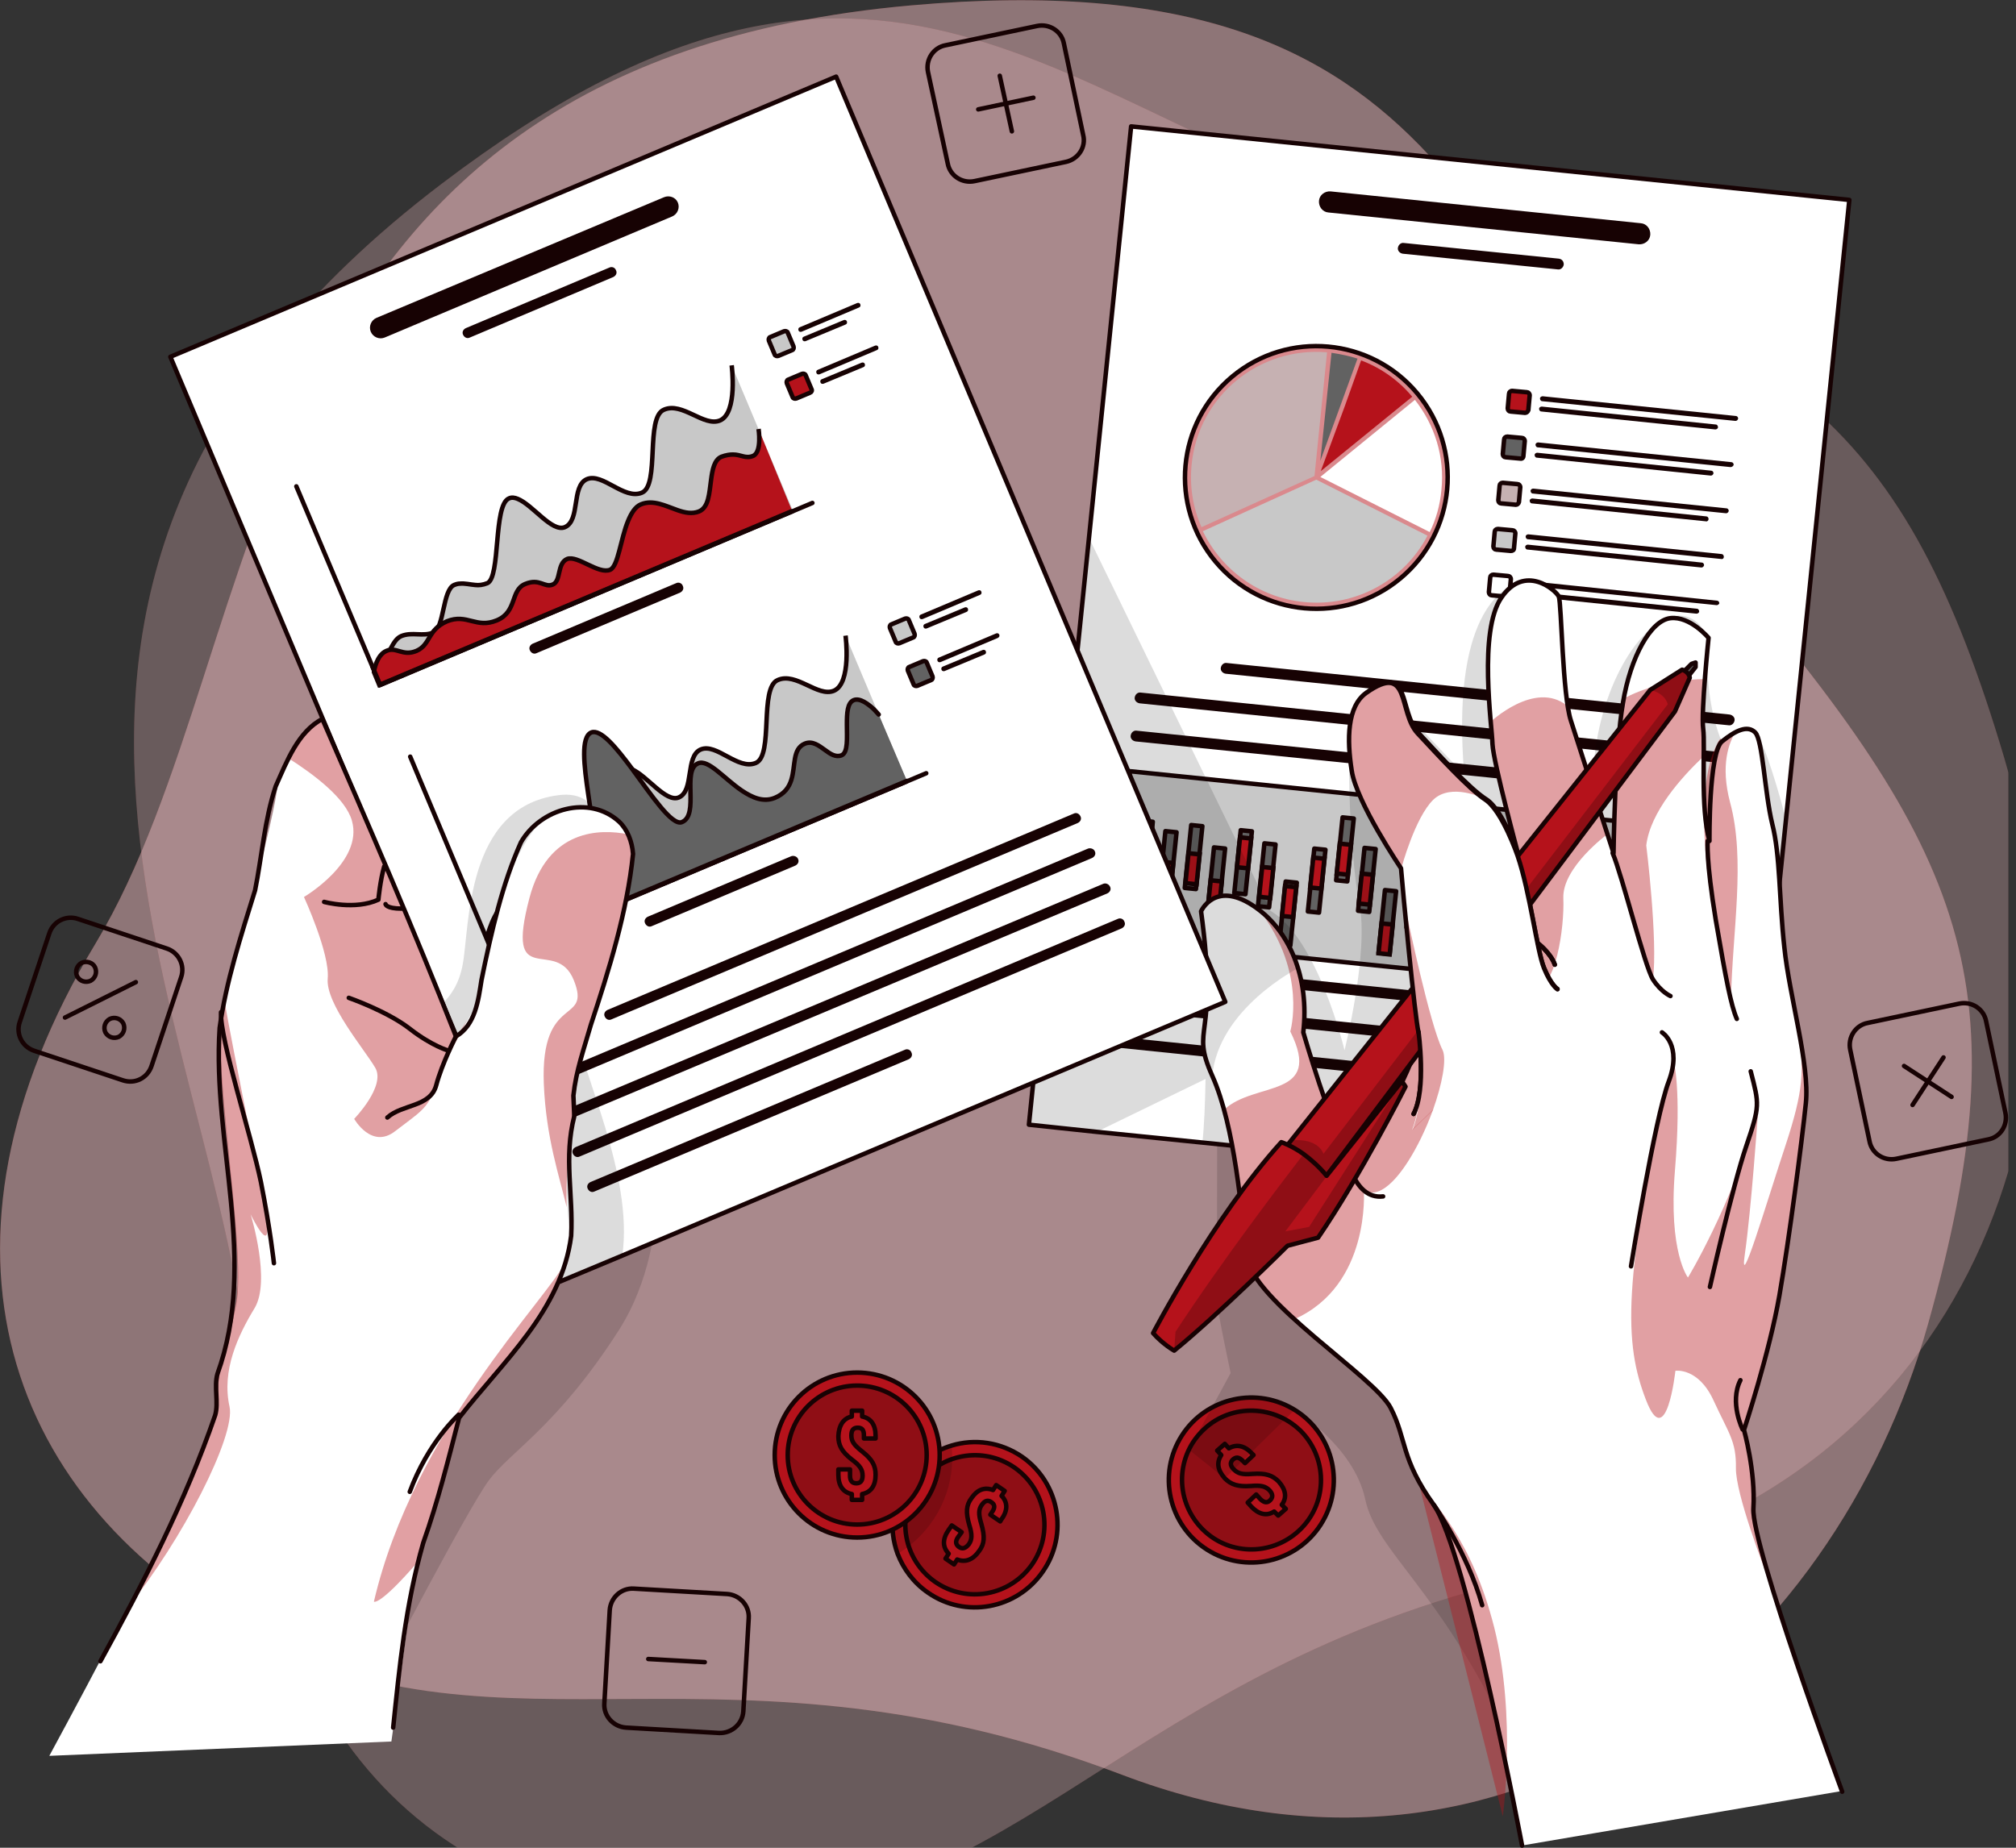 <svg width="252" height="231" viewBox="0 0 252 231" fill="none" xmlns="http://www.w3.org/2000/svg">
<rect x="0" y="0" width="252" height="231" fill="#333333" stroke="none"/>
<g clip-path="url(#clip0_92_11322)">
<g opacity="0.5">
<path d="M113.875 0.673C183.365 -5.492 183.477 33.681 214.804 70.219C246.131 106.758 252.8 123.346 241.031 165.432C229.207 207.519 189.418 240.583 140.214 221.865C91.01 203.148 62.822 221.137 31.775 204.493C0.729 187.905 -10.816 155.793 11.937 117.966C34.689 80.138 28.189 8.294 113.875 0.673Z" fill="#B5121B"/>
<path opacity="0.7" d="M113.875 0.673C183.365 -5.492 183.477 33.681 214.804 70.219C246.131 106.758 252.8 123.346 241.031 165.432C229.207 207.519 189.418 240.583 140.214 221.865C91.01 203.148 62.822 221.137 31.775 204.493C0.729 187.905 -10.816 155.793 11.937 117.966C34.689 80.138 28.189 8.294 113.875 0.673Z" fill="white"/>
</g>
<g opacity="0.3">
<path d="M55.156 23.015C110.688 -19.213 131.646 13.882 177.62 28.123C223.594 42.364 238.073 52.852 250.527 94.741C262.934 136.66 246.867 185.836 195.253 196.199C143.64 206.562 129.362 236.8 94.221 239.248C59.109 241.743 32.236 220.714 31.347 176.58C30.458 132.446 -13.308 75.101 55.156 23.015Z" fill="#B5121B"/>
<path opacity="0.7" d="M55.156 23.015C110.688 -19.213 131.646 13.882 177.62 28.123C223.594 42.364 238.073 52.852 250.527 94.741C262.934 136.66 246.867 185.836 195.253 196.199C143.64 206.562 129.362 236.8 94.221 239.248C59.109 241.743 32.236 220.714 31.347 176.58C30.458 132.446 -13.308 75.101 55.156 23.015Z" fill="white"/>
</g>
<path d="M133.265 20.231L121.833 22.64C120.264 22.977 118.75 21.968 118.47 20.455L116.004 9.023C115.668 7.453 116.677 5.94 118.19 5.66L129.622 3.25C131.192 2.914 132.705 3.923 132.985 5.436L135.395 16.868C135.787 18.381 134.778 19.895 133.265 20.231Z" stroke="#170203" stroke-width="0.56" stroke-miterlimit="10" stroke-linecap="round" stroke-linejoin="round"/>
<path d="M124.971 9.471L126.484 16.42" stroke="#170203" stroke-width="0.56" stroke-miterlimit="10" stroke-linecap="round" stroke-linejoin="round"/>
<path d="M129.174 12.217L122.281 13.674" stroke="#170203" stroke-width="0.56" stroke-miterlimit="10" stroke-linecap="round" stroke-linejoin="round"/>
<path d="M248.485 142.456L237.052 144.865C235.483 145.202 233.97 144.193 233.69 142.68L231.28 131.247C230.944 129.678 231.953 128.165 233.466 127.885L244.898 125.475C246.467 125.139 247.98 126.148 248.261 127.661L250.67 139.093C251.007 140.662 250.054 142.175 248.485 142.456Z" stroke="#170203" stroke-width="0.56" stroke-miterlimit="10" stroke-linecap="round" stroke-linejoin="round"/>
<path d="M242.937 132.2L239.07 138.14" stroke="#170203" stroke-width="0.56" stroke-miterlimit="10" stroke-linecap="round" stroke-linejoin="round"/>
<path d="M243.945 137.132L238.005 133.265" stroke="#170203" stroke-width="0.56" stroke-miterlimit="10" stroke-linecap="round" stroke-linejoin="round"/>
<path d="M89.889 216.654L78.233 215.981C76.664 215.869 75.431 214.524 75.543 212.955L76.216 201.298C76.328 199.729 77.672 198.496 79.242 198.608L90.898 199.281C92.467 199.393 93.7 200.738 93.588 202.307L92.916 213.964C92.803 215.533 91.459 216.71 89.889 216.654Z" stroke="#170203" stroke-width="0.56" stroke-miterlimit="10" stroke-linecap="round" stroke-linejoin="round"/>
<path d="M88.096 207.799L81.035 207.407" stroke="#170203" stroke-width="0.56" stroke-miterlimit="10" stroke-linecap="round" stroke-linejoin="round"/>
<path d="M15.356 135.058L4.26 131.36C2.746 130.855 1.962 129.23 2.466 127.773L6.165 116.677C6.669 115.164 8.294 114.379 9.752 114.884L20.848 118.582C22.361 119.087 23.145 120.712 22.641 122.169L18.942 133.265C18.438 134.778 16.869 135.563 15.356 135.058Z" stroke="#170203" stroke-width="0.56" stroke-miterlimit="10" stroke-linecap="round" stroke-linejoin="round"/>
<path d="M16.981 122.785L8.126 127.213" stroke="#170203" stroke-width="0.56" stroke-miterlimit="10" stroke-linecap="round" stroke-linejoin="round"/>
<path d="M11.881 120.936C12.161 121.552 11.937 122.281 11.321 122.617C10.704 122.897 9.976 122.673 9.64 122.057C9.359 121.44 9.584 120.712 10.2 120.376C10.816 120.095 11.601 120.32 11.881 120.936Z" stroke="#170203" stroke-width="0.56" stroke-miterlimit="10" stroke-linecap="round" stroke-linejoin="round"/>
<path d="M15.412 127.941C15.692 128.558 15.468 129.286 14.851 129.622C14.235 129.902 13.506 129.678 13.17 129.062C12.89 128.445 13.114 127.717 13.73 127.381C14.347 127.1 15.075 127.325 15.412 127.941Z" stroke="#170203" stroke-width="0.56" stroke-miterlimit="10" stroke-linecap="round" stroke-linejoin="round"/>
<path d="M130.351 196.479C127.1 201.186 120.656 202.363 116.004 199.113C114.211 197.88 112.922 196.143 112.194 194.237C111.073 191.155 111.409 187.624 113.37 184.766C114.771 182.749 116.733 181.404 118.918 180.731C121.833 179.835 125.083 180.283 127.773 182.132C132.424 185.383 133.601 191.828 130.351 196.479Z" fill="#B5121B"/>
<path opacity="0.3" d="M129.006 195.582C126.26 199.505 120.88 200.514 116.901 197.768C112.978 195.022 111.97 189.642 114.716 185.663C117.462 181.74 122.841 180.731 126.82 183.477C130.743 186.223 131.752 191.603 129.006 195.582Z" fill="black" fill-opacity="0.7"/>
<path d="M129.006 195.582C126.26 199.505 120.88 200.514 116.901 197.768C112.978 195.022 111.97 189.642 114.716 185.663C117.462 181.74 122.841 180.731 126.82 183.477C130.743 186.223 131.752 191.603 129.006 195.582Z" stroke="#170203" stroke-width="0.56" stroke-miterlimit="10" stroke-linecap="round" stroke-linejoin="round"/>
<path d="M124.13 186.279L124.523 185.663L125.587 186.392L125.195 187.008C125.98 187.793 125.98 188.857 125.195 189.922L125.027 190.202L123.794 189.362L124.018 189.025C124.41 188.465 124.354 188.073 123.906 187.793C123.514 187.512 123.122 187.568 122.729 188.129C122.337 188.689 122.281 189.25 122.673 190.539C123.121 192.108 123.065 193.004 122.393 193.901C121.608 195.022 120.656 195.358 119.647 194.966L119.255 195.582L118.19 194.854L118.582 194.237C117.798 193.397 117.798 192.388 118.582 191.267L118.974 190.707L120.207 191.547L119.759 192.164C119.367 192.724 119.479 193.116 119.871 193.397C120.263 193.677 120.656 193.621 121.104 193.06C121.496 192.5 121.552 191.884 121.16 190.651C120.712 189.082 120.768 188.185 121.44 187.288C122.169 186.223 123.065 185.887 124.13 186.279Z" fill="#B5121B" stroke="#170203" stroke-width="0.56" stroke-miterlimit="10" stroke-linecap="round" stroke-linejoin="round"/>
<path opacity="0.2" d="M119.03 182.245C119.03 187.344 116.284 191.771 112.25 194.237C111.129 191.155 111.465 187.624 113.426 184.766C114.827 182.749 116.789 181.404 118.974 180.731C118.974 181.236 119.03 181.74 119.03 182.245Z" fill="black" fill-opacity="0.7"/>
<path d="M130.351 196.479C127.1 201.186 120.656 202.363 116.004 199.113C114.211 197.88 112.922 196.143 112.194 194.237C111.073 191.155 111.409 187.624 113.37 184.766C114.771 182.749 116.733 181.404 118.918 180.731C121.833 179.835 125.083 180.283 127.773 182.132C132.424 185.383 133.601 191.828 130.351 196.479Z" stroke="#170203" stroke-width="0.56" stroke-miterlimit="10" stroke-linecap="round" stroke-linejoin="round"/>
<path d="M107.15 192.22C112.845 192.22 117.462 187.603 117.462 181.908C117.462 176.213 112.845 171.597 107.15 171.597C101.455 171.597 96.839 176.213 96.839 181.908C96.839 187.603 101.455 192.22 107.15 192.22Z" fill="#B5121B" stroke="#170203" stroke-width="0.56" stroke-miterlimit="10" stroke-linecap="round" stroke-linejoin="round"/>
<path opacity="0.3" d="M107.15 190.595C111.947 190.595 115.836 186.706 115.836 181.908C115.836 177.111 111.947 173.222 107.15 173.222C102.352 173.222 98.463 177.111 98.463 181.908C98.463 186.706 102.352 190.595 107.15 190.595Z" fill="black" fill-opacity="0.7"/>
<path d="M107.15 190.595C111.947 190.595 115.836 186.706 115.836 181.908C115.836 177.111 111.947 173.222 107.15 173.222C102.352 173.222 98.463 177.111 98.463 181.908C98.463 186.706 102.352 190.595 107.15 190.595Z" stroke="#170203" stroke-width="0.56" stroke-miterlimit="10" stroke-linecap="round" stroke-linejoin="round"/>
<path d="M106.478 177.089V176.36H107.767V177.089C108.887 177.313 109.448 178.154 109.448 179.499V179.835H107.991V179.443C107.991 178.714 107.711 178.49 107.206 178.49C106.702 178.49 106.422 178.77 106.422 179.443C106.422 180.171 106.702 180.619 107.767 181.46C109.055 182.469 109.448 183.253 109.448 184.374C109.448 185.719 108.887 186.56 107.767 186.784V187.512H106.478V186.784C105.357 186.56 104.796 185.719 104.796 184.374V183.702H106.253V184.486C106.253 185.215 106.59 185.439 107.038 185.439C107.542 185.439 107.823 185.159 107.823 184.486C107.823 183.758 107.542 183.253 106.478 182.469C105.189 181.46 104.796 180.675 104.796 179.555C104.852 178.21 105.413 177.313 106.478 177.089Z" fill="#B5121B" stroke="#170203" stroke-width="0.56" stroke-miterlimit="10" stroke-linecap="round" stroke-linejoin="round"/>
<path d="M165.097 190.595C168.169 185.799 166.772 179.422 161.977 176.349C157.182 173.277 150.804 174.673 147.732 179.468C144.66 184.264 146.056 190.641 150.851 193.714C155.646 196.786 162.024 195.39 165.097 190.595Z" fill="#B5121B" stroke="#170203" stroke-width="0.56" stroke-miterlimit="10" stroke-linecap="round" stroke-linejoin="round"/>
<path opacity="0.3" d="M162.799 179.106C166.049 182.637 165.881 188.129 162.35 191.379C158.82 194.63 153.328 194.461 150.077 190.931C146.827 187.4 146.995 181.908 150.526 178.658C154 175.408 159.492 175.632 162.799 179.106Z" fill="black" fill-opacity="0.7"/>
<path d="M162.799 179.106C166.049 182.637 165.881 188.129 162.35 191.379C158.82 194.63 153.328 194.461 150.077 190.931C146.827 187.4 146.995 181.908 150.526 178.658C154 175.408 159.492 175.632 162.799 179.106Z" stroke="#170203" stroke-width="0.56" stroke-miterlimit="10" stroke-linecap="round" stroke-linejoin="round"/>
<path d="M152.656 181.908L152.151 181.348L153.104 180.507L153.609 181.068C154.561 180.507 155.57 180.731 156.467 181.684L156.691 181.908L155.626 182.917L155.346 182.637C154.841 182.132 154.505 182.132 154.113 182.469C153.777 182.805 153.721 183.197 154.225 183.702C154.729 184.206 155.234 184.374 156.579 184.262C158.204 184.15 159.045 184.43 159.829 185.215C160.726 186.223 160.894 187.232 160.221 188.129L160.726 188.633L159.773 189.474L159.269 188.969C158.316 189.586 157.307 189.306 156.411 188.353L155.962 187.849L157.027 186.84L157.531 187.4C158.036 187.905 158.428 187.905 158.764 187.568C159.101 187.232 159.157 186.84 158.708 186.336C158.204 185.831 157.7 185.663 156.355 185.775C154.729 185.887 153.889 185.607 153.104 184.822C152.208 183.814 152.039 182.861 152.656 181.908Z" fill="#B5121B" stroke="#170203" stroke-width="0.56" stroke-miterlimit="10" stroke-linecap="round" stroke-linejoin="round"/>
<path opacity="0.2" d="M152.15 140.158C152.15 140.158 152.094 161.565 152.15 162.854C152.206 164.087 153.832 171.653 153.832 171.653L148.62 181.236L153.103 184.822L161.845 176.248C161.845 176.248 169.243 180.844 170.644 187.4C171.989 193.957 180.059 198.721 188.465 216.878C196.871 235.035 206.398 176.248 206.398 176.248L180.563 143.688L152.15 140.158Z" fill="black" fill-opacity="0.7"/>
<path d="M231.168 24.994L223.266 102.274L218.391 149.797L150.357 142.848L137.076 141.503L128.614 140.606L136.123 67.249L141.391 15.803L231.168 24.994Z" fill="white"/>
<path d="M205.109 27.908L166.329 23.929C165.6 23.873 164.928 24.378 164.872 25.106C164.816 25.835 165.32 26.507 166.049 26.563L204.829 30.542C205.557 30.598 206.23 30.094 206.286 29.365C206.342 28.637 205.837 27.964 205.109 27.908Z" fill="#170203"/>
<path d="M194.853 32.336L175.463 30.374C175.127 30.318 174.791 30.598 174.735 30.991C174.679 31.327 174.959 31.663 175.351 31.719L194.741 33.681C195.078 33.736 195.414 33.456 195.47 33.064C195.47 32.672 195.246 32.392 194.853 32.336Z" fill="#170203"/>
<path d="M216.206 89.329L153.328 82.884C152.992 82.828 152.655 83.108 152.599 83.501C152.543 83.837 152.824 84.173 153.216 84.229L216.094 90.674C216.43 90.73 216.766 90.45 216.822 90.058C216.878 89.665 216.542 89.385 216.206 89.329Z" fill="#170203"/>
<path d="M215.701 94.092L142.568 86.583C142.232 86.527 141.895 86.807 141.839 87.199C141.783 87.536 142.063 87.872 142.456 87.928L215.589 95.437C215.925 95.493 216.261 95.213 216.317 94.821C216.317 94.429 216.093 94.148 215.701 94.092Z" fill="#170203"/>
<path d="M194.741 96.726L142.063 91.347C141.727 91.29 141.391 91.571 141.335 91.963C141.279 92.299 141.559 92.635 141.951 92.691L194.629 98.071C194.966 98.127 195.302 97.847 195.358 97.455C195.414 97.063 195.078 96.782 194.741 96.726Z" fill="#170203"/>
<path d="M141.228 96.416L139.086 117.322L212.843 124.877L214.984 103.971L141.228 96.416Z" fill="#C8C8C8" stroke="#170203" stroke-width="0.56" stroke-miterlimit="10"/>
<path d="M175.052 72.305C182.019 66.5 182.962 56.146 177.157 49.179C171.352 42.212 160.999 41.269 154.031 47.074C147.064 52.878 146.122 63.232 151.926 70.199C157.731 77.167 168.085 78.109 175.052 72.305Z" fill="#B5121B"/>
<path opacity="0.5" d="M175.052 72.305C182.019 66.5 182.962 56.146 177.157 49.179C171.352 42.211 160.999 41.269 154.031 47.074C147.064 52.878 146.122 63.232 151.926 70.2C157.731 77.167 168.085 78.109 175.052 72.305Z" fill="white"/>
<path d="M175.052 72.305C182.019 66.5 182.962 56.146 177.157 49.179C171.352 42.212 160.999 41.269 154.031 47.074C147.064 52.878 146.122 63.232 151.926 70.199C157.731 77.167 168.085 78.109 175.052 72.305Z" stroke="#170203" stroke-width="0.56" stroke-miterlimit="10"/>
<path d="M165.04 59.627L178.714 66.52C179.498 64.951 180.003 63.158 180.171 61.309C180.619 57.105 179.33 53.127 176.864 49.988L165.04 59.627Z" fill="white"/>
<path d="M165.096 58.899L176.528 49.596C174.847 47.579 172.661 46.01 170.139 45.057L168.122 50.717L165.096 58.899Z" fill="#B5121B"/>
<path d="M166.441 44.104L165.04 57.61L169.691 44.833C168.626 44.496 167.562 44.272 166.441 44.104Z" fill="#626262"/>
<path d="M164.312 59.515L165.881 44.048C157.363 43.319 149.797 49.54 148.956 58.058C148.676 60.86 149.125 63.494 150.189 65.904L164.312 59.515Z" fill="#C6B1B2"/>
<path d="M162.966 75.263C169.523 75.935 175.575 72.461 178.433 66.969L164.535 59.964L150.357 66.408C152.654 71.172 157.306 74.702 162.966 75.263Z" fill="#C8C8C8"/>
<path d="M190.651 51.614L188.801 51.445C188.633 51.445 188.465 51.277 188.465 51.053L188.633 49.204C188.633 49.036 188.801 48.867 189.026 48.867L190.875 49.036C191.043 49.036 191.211 49.204 191.211 49.428L191.043 51.277C190.987 51.445 190.819 51.614 190.651 51.614Z" fill="#B5121B" stroke="#170203" stroke-width="0.56" stroke-miterlimit="10"/>
<path d="M216.933 52.622L192.78 50.157C192.611 50.157 192.499 49.988 192.499 49.82C192.499 49.652 192.668 49.54 192.836 49.54L216.989 52.006C217.157 52.006 217.269 52.174 217.269 52.342C217.213 52.51 217.101 52.622 216.933 52.622Z" fill="#170203"/>
<path d="M214.411 53.687L192.668 51.445C192.499 51.445 192.387 51.277 192.387 51.109C192.387 50.941 192.555 50.829 192.724 50.829L214.467 53.071C214.636 53.071 214.748 53.239 214.748 53.407C214.748 53.575 214.579 53.687 214.411 53.687Z" fill="#170203"/>
<path d="M190.034 57.33L188.185 57.162C188.017 57.162 187.849 56.993 187.849 56.769L188.017 54.92C188.017 54.752 188.185 54.584 188.409 54.584L190.258 54.752C190.426 54.752 190.595 54.92 190.595 55.144L190.426 56.993C190.426 57.218 190.258 57.386 190.034 57.33Z" fill="#626262" stroke="#170203" stroke-width="0.56" stroke-miterlimit="10" stroke-linecap="round" stroke-linejoin="round"/>
<path d="M216.318 58.395L192.22 55.929C192.052 55.929 191.94 55.761 191.94 55.592C191.94 55.424 192.108 55.312 192.276 55.312L216.43 57.778C216.598 57.778 216.71 57.946 216.71 58.114C216.654 58.282 216.486 58.395 216.318 58.395Z" fill="#170203"/>
<path d="M213.852 59.459L192.108 57.218C191.94 57.218 191.828 57.05 191.828 56.881C191.828 56.713 191.996 56.601 192.164 56.601L213.908 58.843C214.076 58.843 214.188 59.011 214.188 59.179C214.132 59.347 214.02 59.459 213.852 59.459Z" fill="#170203"/>
<path d="M189.474 63.102L187.624 62.934C187.456 62.934 187.288 62.766 187.288 62.541L187.456 60.692C187.456 60.524 187.624 60.356 187.849 60.356L189.698 60.524C189.866 60.524 190.034 60.692 190.034 60.916L189.866 62.766C189.81 62.99 189.642 63.102 189.474 63.102Z" fill="#C6B1B2" stroke="#170203" stroke-width="0.56" stroke-miterlimit="10" stroke-linecap="round" stroke-linejoin="round"/>
<path d="M215.757 64.167L191.604 61.701C191.436 61.701 191.323 61.533 191.323 61.365C191.323 61.197 191.492 61.084 191.66 61.084L215.813 63.55C215.981 63.55 216.094 63.718 216.094 63.886C216.037 64.055 215.925 64.167 215.757 64.167Z" fill="#170203"/>
<path d="M213.235 65.175L191.492 62.934C191.323 62.934 191.211 62.766 191.211 62.597C191.211 62.429 191.379 62.317 191.548 62.317L213.291 64.559C213.459 64.559 213.572 64.727 213.572 64.895C213.572 65.063 213.403 65.231 213.235 65.175Z" fill="#170203"/>
<path d="M188.857 68.874L187.008 68.706C186.84 68.706 186.672 68.538 186.672 68.314L186.84 66.464C186.84 66.296 187.008 66.128 187.232 66.128L189.081 66.296C189.249 66.296 189.418 66.464 189.418 66.689L189.249 68.538C189.249 68.762 189.081 68.874 188.857 68.874Z" fill="#C8C8C8" stroke="#170203" stroke-width="0.56" stroke-miterlimit="10"/>
<path d="M215.14 69.883L190.987 67.417C190.819 67.417 190.707 67.249 190.707 67.081C190.707 66.913 190.875 66.801 191.043 66.801L215.196 69.266C215.364 69.266 215.477 69.434 215.477 69.603C215.477 69.827 215.308 69.939 215.14 69.883Z" fill="#170203"/>
<path d="M212.675 70.948L190.931 68.706C190.763 68.706 190.651 68.538 190.651 68.37C190.651 68.202 190.819 68.09 190.987 68.09L212.731 70.331C212.899 70.331 213.011 70.499 213.011 70.667C212.955 70.835 212.843 70.948 212.675 70.948Z" fill="#170203"/>
<path d="M188.296 74.59L186.447 74.422C186.279 74.422 186.111 74.254 186.111 74.03L186.279 72.18C186.279 72.012 186.447 71.844 186.671 71.844L188.52 72.012C188.689 72.012 188.857 72.18 188.857 72.405L188.689 74.254C188.633 74.478 188.464 74.646 188.296 74.59Z" fill="white" stroke="#170203" stroke-width="0.56" stroke-miterlimit="10" stroke-linecap="round" stroke-linejoin="round"/>
<path d="M214.58 75.655L190.426 73.189C190.258 73.189 190.146 73.021 190.146 72.853C190.146 72.685 190.314 72.573 190.482 72.573L214.636 75.095C214.804 75.095 214.916 75.263 214.916 75.431C214.86 75.543 214.748 75.655 214.58 75.655Z" fill="#170203"/>
<path d="M212.057 76.72L190.314 74.478C190.145 74.478 190.033 74.31 190.033 74.142C190.033 73.974 190.201 73.862 190.37 73.862L212.113 76.103C212.282 76.103 212.394 76.271 212.394 76.44C212.394 76.608 212.225 76.72 212.057 76.72Z" fill="#170203"/>
<path d="M203.823 117.817L205.216 117.96L206.022 110.099L204.629 109.956L203.823 117.817Z" fill="#626262" stroke="#170203" stroke-width="0.56" stroke-miterlimit="10" stroke-linecap="round" stroke-linejoin="round"/>
<path d="M203.901 116.662L205.295 116.805L205.677 113.07L204.283 112.927L203.901 116.662Z" fill="#B5121B" stroke="#170203" stroke-width="0.56" stroke-miterlimit="10"/>
<path d="M207.12 116.171L208.514 116.314L209.319 108.453L207.925 108.31L207.12 116.171Z" fill="#626262" stroke="#170203" stroke-width="0.56" stroke-miterlimit="10" stroke-linecap="round" stroke-linejoin="round"/>
<path d="M207.757 110.368L207.374 114.104L208.767 114.247L209.15 110.511L207.757 110.368Z" fill="#B5121B" stroke="#170203" stroke-width="0.56" stroke-miterlimit="10"/>
<path d="M210.045 117.977L211.439 118.119L212.244 110.259L210.851 110.116L210.045 117.977Z" fill="#626262" stroke="#170203" stroke-width="0.56" stroke-miterlimit="10" stroke-linecap="round" stroke-linejoin="round"/>
<path d="M210.386 115.036L211.78 115.179L212.163 111.444L210.769 111.301L210.386 115.036Z" fill="#B5121B" stroke="#170203" stroke-width="0.56" stroke-miterlimit="10"/>
<path d="M200.851 115.971L202.244 116.114L203.05 108.254L201.657 108.111L200.851 115.971Z" fill="#626262" stroke="#170203" stroke-width="0.56" stroke-miterlimit="10" stroke-linecap="round" stroke-linejoin="round"/>
<path d="M200.99 114.767L202.383 114.909L202.766 111.174L201.372 111.031L200.99 114.767Z" fill="#B5121B" stroke="#170203" stroke-width="0.56" stroke-miterlimit="10"/>
<path d="M197.528 117.994L198.921 118.136L199.726 110.276L198.333 110.133L197.528 117.994Z" fill="#626262" stroke="#170203" stroke-width="0.56" stroke-miterlimit="10" stroke-linecap="round" stroke-linejoin="round"/>
<path d="M197.617 117.073L199.01 117.216L199.393 113.481L198 113.338L197.617 117.073Z" fill="#B5121B" stroke="#170203" stroke-width="0.56" stroke-miterlimit="10"/>
<path d="M194.601 115.64L195.994 115.783L196.799 107.922L195.406 107.78L194.601 115.64Z" fill="#626262" stroke="#170203" stroke-width="0.56" stroke-miterlimit="10" stroke-linecap="round" stroke-linejoin="round"/>
<path d="M194.681 115.296L196.075 115.439L196.458 111.703L195.064 111.561L194.681 115.296Z" fill="#B5121B" stroke="#170203" stroke-width="0.56" stroke-miterlimit="10"/>
<path d="M191.09 119.419L192.484 119.562L193.29 111.701L191.896 111.558L191.09 119.419Z" fill="#626262" stroke="#170203" stroke-width="0.56" stroke-miterlimit="10" stroke-linecap="round" stroke-linejoin="round"/>
<path d="M191.166 119.086L192.56 119.229L192.943 115.494L191.549 115.351L191.166 119.086Z" fill="#B5121B" stroke="#170203" stroke-width="0.56" stroke-miterlimit="10"/>
<path d="M188.532 114.147L189.926 114.29L190.731 106.429L189.338 106.287L188.532 114.147Z" fill="#626262" stroke="#170203" stroke-width="0.56" stroke-miterlimit="10" stroke-linecap="round" stroke-linejoin="round"/>
<path d="M188.617 112.979L190.01 113.122L190.393 109.387L188.999 109.244L188.617 112.979Z" fill="#B5121B" stroke="#170203" stroke-width="0.56" stroke-miterlimit="10"/>
<path d="M185.457 113.362L186.85 113.505L187.656 105.644L186.263 105.501L185.457 113.362Z" fill="#626262" stroke="#170203" stroke-width="0.56" stroke-miterlimit="10" stroke-linecap="round" stroke-linejoin="round"/>
<path d="M185.792 110.391L187.185 110.534L187.568 106.799L186.174 106.656L185.792 110.391Z" fill="#B5121B" stroke="#170203" stroke-width="0.56" stroke-miterlimit="10"/>
<path d="M181.88 117.977L183.274 118.119L184.079 110.259L182.686 110.116L181.88 117.977Z" fill="#626262" stroke="#170203" stroke-width="0.56" stroke-miterlimit="10" stroke-linecap="round" stroke-linejoin="round"/>
<path d="M182.165 114.729L183.559 114.872L183.941 111.137L182.548 110.994L182.165 114.729Z" fill="#B5121B" stroke="#170203" stroke-width="0.56" stroke-miterlimit="10"/>
<path d="M179.13 114.228L180.524 114.371L181.329 106.51L179.935 106.367L179.13 114.228Z" fill="#626262" stroke="#170203" stroke-width="0.56" stroke-miterlimit="10" stroke-linecap="round" stroke-linejoin="round"/>
<path d="M179.275 112.751L180.669 112.894L181.051 109.159L179.657 109.016L179.275 112.751Z" fill="#B5121B" stroke="#170203" stroke-width="0.56" stroke-miterlimit="10"/>
<path d="M175.818 115.954L177.211 116.097L178.017 108.236L176.624 108.093L175.818 115.954Z" fill="#626262" stroke="#170203" stroke-width="0.56" stroke-miterlimit="10" stroke-linecap="round" stroke-linejoin="round"/>
<path d="M175.902 114.742L177.295 114.885L177.678 111.15L176.284 111.007L175.902 114.742Z" fill="#B5121B" stroke="#170203" stroke-width="0.56" stroke-miterlimit="10"/>
<path d="M172.312 119.136L173.706 119.279L174.512 111.418L173.118 111.275L172.312 119.136Z" fill="#626262" stroke="#170203" stroke-width="0.56" stroke-miterlimit="10" stroke-linecap="round" stroke-linejoin="round"/>
<path d="M172.314 119.18L173.708 119.323L174.09 115.588L172.697 115.445L172.314 119.18Z" fill="#B5121B" stroke="#170203" stroke-width="0.56" stroke-miterlimit="10"/>
<path d="M169.759 113.862L171.153 114.005L171.958 106.144L170.564 106.002L169.759 113.862Z" fill="#626262" stroke="#170203" stroke-width="0.56" stroke-miterlimit="10" stroke-linecap="round" stroke-linejoin="round"/>
<path d="M169.841 112.955L171.235 113.098L171.617 109.363L170.224 109.22L169.841 112.955Z" fill="#B5121B" stroke="#170203" stroke-width="0.56" stroke-miterlimit="10"/>
<path d="M167.019 110.048L168.413 110.191L169.219 102.33L167.825 102.188L167.019 110.048Z" fill="#626262" stroke="#170203" stroke-width="0.56" stroke-miterlimit="10" stroke-linecap="round" stroke-linejoin="round"/>
<path d="M167.091 109.208L168.484 109.35L168.867 105.615L167.473 105.472L167.091 109.208Z" fill="#B5121B" stroke="#170203" stroke-width="0.56" stroke-miterlimit="10"/>
<path d="M163.483 113.951L164.876 114.093L165.682 106.233L164.288 106.09L163.483 113.951Z" fill="#626262" stroke="#170203" stroke-width="0.56" stroke-miterlimit="10" stroke-linecap="round" stroke-linejoin="round"/>
<path d="M163.773 110.951L165.166 111.094L165.549 107.359L164.156 107.216L163.773 110.951Z" fill="#B5121B" stroke="#170203" stroke-width="0.56" stroke-miterlimit="10"/>
<path d="M159.9 118.07L161.293 118.212L162.099 110.352L160.705 110.209L159.9 118.07Z" fill="#626262" stroke="#170203" stroke-width="0.56" stroke-miterlimit="10" stroke-linecap="round" stroke-linejoin="round"/>
<path d="M160.248 114.512L161.641 114.654L162.024 110.919L160.63 110.776L160.248 114.512Z" fill="#B5121B" stroke="#170203" stroke-width="0.56" stroke-miterlimit="10"/>
<path d="M157.245 113.292L158.638 113.435L159.444 105.574L158.05 105.431L157.245 113.292Z" fill="#626262" stroke="#170203" stroke-width="0.56" stroke-miterlimit="10" stroke-linecap="round" stroke-linejoin="round"/>
<path d="M157.389 112.12L158.783 112.263L159.166 108.528L157.772 108.385L157.389 112.12Z" fill="#B5121B" stroke="#170203" stroke-width="0.56" stroke-miterlimit="10"/>
<path d="M154.286 111.65L155.68 111.793L156.486 103.933L155.092 103.79L154.286 111.65Z" fill="#626262" stroke="#170203" stroke-width="0.56" stroke-miterlimit="10" stroke-linecap="round" stroke-linejoin="round"/>
<path d="M154.621 108.419L156.015 108.561L156.398 104.826L155.004 104.683L154.621 108.419Z" fill="#B5121B" stroke="#170203" stroke-width="0.56" stroke-miterlimit="10"/>
<path d="M150.942 113.8L152.335 113.943L153.141 106.083L151.748 105.94L150.942 113.8Z" fill="#626262" stroke="#170203" stroke-width="0.56" stroke-miterlimit="10" stroke-linecap="round" stroke-linejoin="round"/>
<path d="M150.949 113.787L152.343 113.93L152.726 110.195L151.332 110.052L150.949 113.787Z" fill="#B5121B" stroke="#170203" stroke-width="0.56" stroke-miterlimit="10"/>
<path d="M148.097 111.007L149.491 111.15L150.296 103.289L148.903 103.147L148.097 111.007Z" fill="#626262" stroke="#170203" stroke-width="0.56" stroke-miterlimit="10" stroke-linecap="round" stroke-linejoin="round"/>
<path d="M148.179 110.406L149.573 110.549L149.956 106.814L148.562 106.671L148.179 110.406Z" fill="#B5121B" stroke="#170203" stroke-width="0.56" stroke-miterlimit="10"/>
<path d="M144.87 111.767L146.264 111.91L147.069 104.049L145.675 103.906L144.87 111.767Z" fill="#626262" stroke="#170203" stroke-width="0.56" stroke-miterlimit="10" stroke-linecap="round" stroke-linejoin="round"/>
<path d="M144.885 111.484L146.278 111.627L146.661 107.892L145.267 107.749L144.885 111.484Z" fill="#B5121B" stroke="#170203" stroke-width="0.56" stroke-miterlimit="10"/>
<path d="M141.899 110.455L143.293 110.598L144.098 102.737L142.704 102.595L141.899 110.455Z" fill="#626262" stroke="#170203" stroke-width="0.56" stroke-miterlimit="10" stroke-linecap="round" stroke-linejoin="round"/>
<path d="M142.253 106.582L143.647 106.725L144.03 102.989L142.636 102.847L142.253 106.582Z" fill="#B5121B" stroke="#170203" stroke-width="0.56" stroke-miterlimit="10"/>
<path d="M212.283 127.493L149.405 121.048C149.069 120.992 148.732 121.272 148.676 121.664C148.62 122.001 148.9 122.337 149.293 122.393L212.171 128.838C212.507 128.894 212.843 128.614 212.899 128.221C212.955 127.829 212.619 127.549 212.283 127.493Z" fill="#170203"/>
<path d="M211.778 132.256L138.645 124.747C138.308 124.691 137.972 124.971 137.916 125.363C137.86 125.699 138.14 126.036 138.533 126.092L211.666 133.601C212.002 133.657 212.338 133.377 212.394 132.985C212.394 132.592 212.17 132.256 211.778 132.256Z" fill="#170203"/>
<path d="M180.563 133.825L138.14 129.454C137.804 129.398 137.468 129.678 137.412 130.071C137.356 130.407 137.636 130.743 138.028 130.799L180.451 135.17C180.787 135.226 181.123 134.946 181.179 134.554C181.235 134.162 180.955 133.881 180.563 133.825Z" fill="#170203"/>
<path opacity="0.2" d="M219.231 91.515C217.046 91.347 216.317 94.821 216.317 94.821C216.317 94.821 212.899 90.338 213.459 79.746C213.459 79.746 211.778 75.039 207.295 77.897C202.811 80.699 198.16 90.674 199.281 101.546L190.539 72.573C187.512 73.189 181.404 77.28 183.029 96.838L173.502 86.751C173.502 86.751 170.924 85.91 169.467 88.208C168.01 90.506 168.683 106.814 169.916 112.922C171.148 119.031 168.066 131.304 168.066 131.304C168.066 131.304 164.76 117.405 158.819 113.875L136.123 67.249L128.614 140.606L137.076 141.503L150.694 134.89C150.638 137.972 150.525 140.774 150.301 142.848L218.335 149.797L223.21 102.274C221.641 96.39 220.016 91.571 219.231 91.515Z" fill="black" fill-opacity="0.7"/>
<path d="M231.168 24.994L223.266 102.274L218.391 149.797L150.357 142.848L137.076 141.503L128.614 140.606L136.123 67.249L141.391 15.803L231.168 24.994Z" stroke="#170203" stroke-width="0.56" stroke-miterlimit="10" stroke-linecap="round" stroke-linejoin="round"/>
<path d="M230.048 223.939L190.259 230.72C190.259 230.72 183.31 193.957 179.219 188.129C175.072 182.357 175.856 179.947 173.839 176.024C172.606 173.67 166.554 169.243 161.79 164.928C161.398 164.536 160.95 164.199 160.557 163.807C160.389 163.639 160.221 163.471 160.053 163.359C159.436 162.742 158.82 162.126 158.316 161.51C158.148 161.285 157.923 161.061 157.755 160.893C156.746 159.66 156.074 158.539 155.85 157.475C155.85 157.419 155.85 157.362 155.794 157.306C155.794 157.25 155.794 157.138 155.738 157.082C155.626 156.186 155.514 155.233 155.402 154.168C155.402 153.944 155.345 153.72 155.345 153.496C155.345 153.384 155.345 153.328 155.289 153.215C155.177 152.319 155.065 151.366 154.953 150.413C154.841 149.405 154.673 148.34 154.561 147.275C154.505 146.883 154.449 146.547 154.393 146.154C154.337 145.762 154.281 145.314 154.169 144.921C154.113 144.585 154.057 144.193 154 143.857C154 143.801 153.944 143.745 153.944 143.689C153.888 143.24 153.776 142.848 153.72 142.456C153.72 142.4 153.72 142.344 153.72 142.288C153.664 141.951 153.552 141.559 153.496 141.223C153.328 140.382 153.104 139.598 152.936 138.813C152.487 137.244 152.039 135.843 151.479 134.554C148.621 128.165 152.319 130.463 150.078 113.987C150.078 113.987 151.759 110.176 156.466 113.202C156.803 113.427 157.195 113.707 157.531 113.987C158.484 114.771 159.324 115.668 160.053 116.677C161.006 118.022 161.734 119.479 162.238 121.16C162.967 123.626 163.247 126.316 162.855 129.174C162.855 129.174 166.386 141.335 168.235 144.081C170.084 146.827 177.818 130.967 177.313 129.118C177.201 128.726 177.089 127.829 176.921 126.596C176.865 126.316 176.865 126.036 176.809 125.699C176.753 125.363 176.753 125.083 176.697 124.747C176.697 124.579 176.641 124.411 176.641 124.242C176.641 124.186 176.641 124.13 176.641 124.018C176.585 123.402 176.473 122.729 176.417 122.001C176.417 121.777 176.361 121.608 176.361 121.44C176.305 121.104 176.305 120.768 176.249 120.432C176.249 120.376 176.249 120.32 176.249 120.264C176.249 120.095 176.193 119.871 176.193 119.703C176.137 119.311 176.137 118.919 176.081 118.526C176.025 118.19 176.025 117.854 175.968 117.517C175.912 116.901 175.856 116.229 175.8 115.612C175.744 115.164 175.688 114.659 175.688 114.211C175.688 114.099 175.688 113.987 175.632 113.931C175.408 111.465 175.184 109.448 175.128 108.551C175.128 108.551 169.524 100.257 168.963 96.334C168.403 92.411 168.459 88.32 170.813 86.639C176.361 82.66 174.736 89.049 177.257 91.683C179.723 94.317 183.59 98.632 185.72 99.977C187.737 101.266 189.474 106.141 189.755 106.87C189.474 105.805 186.616 95.213 186.56 93.084C186.504 90.842 184.767 78.962 187.681 74.702C190.595 70.443 194.462 73.75 194.854 74.59C195.19 75.431 195.303 86.919 196.367 90.114C197.376 93.308 201.691 106.646 201.691 106.646C201.691 106.646 201.859 93.7 202.812 87.872C203.765 82.1 206.287 77.56 208.752 77.28C211.218 77 213.516 79.746 213.516 79.746C213.516 79.746 212.563 88.993 212.843 91.122C213.123 93.252 212.451 100.985 213.628 105.132C213.628 105.132 213.516 94.093 215.197 92.691C216.934 91.29 218.391 90.618 219.344 91.571C220.297 92.523 220.521 99.08 221.474 103.003C222.482 106.926 222.314 112.306 222.987 118.414C223.659 124.523 226.181 133.041 225.677 137.916C225.172 142.792 223.603 154.841 222.37 161.958C221.137 169.075 217.943 178.77 217.943 178.77C217.943 178.77 219.4 183.982 219.12 188.577C218.672 193.173 230.048 223.939 230.048 223.939Z" fill="white"/>
<path opacity="0.4" d="M196.255 90.114C197.04 92.467 199.562 100.369 200.851 104.348C200.851 104.348 195.303 108.439 195.415 112.25C195.583 116.06 194.406 123.738 191.884 123.514C189.418 123.29 189.586 107.318 188.802 104.684C189.306 105.861 189.642 106.758 189.699 106.982C189.53 106.309 186.56 95.325 186.504 93.14C186.504 92.635 186.392 91.627 186.28 90.282C186.28 90.282 191.828 85.014 195.863 88.208C195.975 88.937 196.087 89.609 196.255 90.114Z" fill="#B5121B"/>
<path opacity="0.4" d="M212.787 94.709C210.209 97.175 206.287 101.49 205.782 105.693C205.782 105.693 207.239 117.405 206.623 122.449L201.579 106.646C201.579 106.646 201.747 93.7 202.756 87.872C202.756 87.704 202.812 87.536 202.868 87.368C205.334 86.079 208.752 84.958 213.012 84.902C212.843 87.424 212.675 90.058 212.787 91.122C212.787 91.851 212.787 93.14 212.787 94.709Z" fill="#B5121B"/>
<path opacity="0.4" d="M215.085 92.691C215.029 92.691 215.029 92.691 215.085 92.691C215.029 92.747 214.861 92.859 214.637 93.084C214.749 92.803 214.917 92.579 215.085 92.355V92.691Z" fill="#B5121B"/>
<path opacity="0.4" d="M216.374 124.971C216.374 124.971 213.067 112.474 213.011 102.443C213.011 98.744 213.403 95.325 214.636 93.028C214.748 92.748 214.916 92.523 215.085 92.299V92.635C215.813 92.075 216.486 91.571 217.046 91.346C216.093 92.803 215.029 95.662 216.261 100.313C218.223 107.542 216.542 116.453 216.374 124.971Z" fill="#B5121B"/>
<path opacity="0.4" d="M170.476 148.788C170.476 148.788 171.373 160.669 161.79 164.928C161.398 164.536 160.949 164.199 160.613 163.807C160.445 163.639 160.277 163.471 160.109 163.359C159.492 162.742 158.876 162.126 158.371 161.509C158.203 161.285 157.979 161.061 157.811 160.893C156.802 159.66 156.13 158.539 155.906 157.475C155.906 157.418 155.85 157.362 155.85 157.306C155.85 157.25 155.85 157.138 155.793 157.082C155.681 156.242 155.569 155.233 155.457 154.168C155.457 153.944 155.401 153.72 155.401 153.496C155.401 153.384 155.401 153.328 155.345 153.215C155.233 152.319 155.121 151.366 155.009 150.357C154.897 149.349 154.729 148.284 154.617 147.219C154.561 146.827 154.505 146.491 154.449 146.098C154.392 145.706 154.336 145.258 154.224 144.865C154.168 144.529 154.112 144.137 154.056 143.801C154.056 143.745 154.056 143.688 154 143.632C153.944 143.24 153.832 142.792 153.776 142.4C153.776 142.344 153.776 142.287 153.776 142.231C153.72 141.839 153.608 141.503 153.552 141.167C153.384 140.382 153.16 139.541 152.991 138.757C156.802 135.114 165.489 137.412 161.285 128.95C161.285 128.95 163.415 121.721 157.531 113.931C161.566 117.181 163.583 122.841 162.855 129.062C162.855 129.062 166.385 141.223 168.235 143.969C170.084 146.715 177.818 130.855 177.313 129.006C177.201 128.614 177.089 127.717 176.921 126.484C176.865 126.204 176.865 125.924 176.809 125.587C176.753 125.307 176.753 124.971 176.697 124.635C176.697 124.467 176.641 124.298 176.641 124.13C176.641 124.074 176.641 124.018 176.641 123.906C176.585 123.29 176.473 122.617 176.416 121.889C176.416 121.721 176.36 121.496 176.36 121.328C176.304 120.992 176.304 120.656 176.248 120.32C176.248 120.263 176.248 120.207 176.248 120.151C176.248 119.983 176.192 119.759 176.192 119.535C176.136 119.143 176.136 118.75 176.08 118.358C176.024 118.022 176.024 117.686 175.968 117.349C175.912 116.733 175.856 116.06 175.8 115.444C175.744 114.996 175.688 114.491 175.688 114.099C175.688 113.987 175.688 113.875 175.688 113.819C175.856 114.547 178.658 128.053 180.283 131.247C181.908 134.498 174.847 151.59 170.476 148.788Z" fill="#B5121B"/>
<path opacity="0.4" d="M222.258 161.958C221.025 169.075 217.831 178.77 217.831 178.77C217.831 178.77 219.288 183.982 219.008 188.577C218.952 189.81 219.68 192.948 220.857 196.871C220.521 196.031 216.934 186.728 216.99 183.533C217.046 180.171 216.094 179.218 214.188 175.071C212.283 170.924 209.425 171.373 209.425 171.373C209.425 171.373 208.304 181.74 205.726 174.959C203.092 168.122 202.588 160.164 209.201 132.592C209.201 132.592 210.209 136.067 209.369 146.322C208.528 156.578 210.994 159.716 210.994 159.716C210.994 159.716 216.318 150.974 219.736 139.317C219.736 139.317 218.896 151.31 218.111 156.746C217.326 162.182 220.801 150.413 223.211 143.128C225.452 136.291 225.564 133.713 224.724 128.838C225.34 132.256 225.845 135.507 225.621 137.916C225.06 142.736 223.491 154.841 222.258 161.958Z" fill="#B5121B"/>
<path opacity="0.4" d="M177.257 185.047C179.219 188.129 183.926 192.22 186.784 203.484C189.586 214.748 187.849 227.077 187.849 227.077L177.257 185.047Z" fill="#B5121B"/>
<path opacity="0.2" d="M162.238 121.048C162.238 121.048 152.319 126.092 151.534 134.498C148.676 128.109 152.375 130.407 150.133 113.931C150.133 113.931 151.815 110.12 156.522 113.146C156.858 113.37 157.25 113.651 157.587 113.931C158.539 114.715 159.38 115.612 160.109 116.621L162.238 121.048Z" fill="black" fill-opacity="0.7"/>
<path d="M190.258 230.72C190.258 230.72 183.309 193.901 179.218 188.129C175.071 182.357 175.856 179.947 173.839 176.024C171.821 172.101 156.522 162.63 155.849 157.082C155.177 151.534 154.392 140.886 151.534 134.498C148.676 128.109 152.375 130.407 150.133 113.931C150.133 113.931 151.815 110.12 156.522 113.146C161.229 116.173 163.695 122.281 162.911 129.062C162.911 129.062 166.441 141.167 168.347 143.969C170.196 146.715 177.93 130.855 177.425 129.006C176.921 127.157 175.464 111.353 175.24 108.495C175.24 108.495 169.635 100.201 169.075 96.278C168.515 92.355 168.571 88.264 170.868 86.583C176.416 82.604 174.791 88.993 177.313 91.627C179.779 94.261 183.646 98.576 185.775 99.921C187.905 101.266 189.81 106.926 189.81 106.926C189.81 106.926 186.672 95.325 186.56 93.028C186.504 90.786 184.766 78.905 187.681 74.702C190.595 70.443 194.462 73.75 194.854 74.59C195.19 75.431 195.302 86.919 196.367 90.114C197.376 93.308 201.691 106.646 201.691 106.646C201.691 106.646 201.859 93.7 202.868 87.872C203.82 82.1 206.342 77.56 208.808 77.28C211.274 77 213.571 79.746 213.571 79.746C213.571 79.746 212.619 88.993 212.899 91.122C213.179 93.252 212.507 100.985 213.684 105.132C213.684 105.132 213.571 94.093 215.253 92.691C216.99 91.29 218.447 90.618 219.4 91.571C220.352 92.523 220.577 99.08 221.529 103.003C222.538 106.926 222.37 112.306 223.042 118.414C223.659 124.523 226.237 133.097 225.732 137.916C225.228 142.792 223.659 154.841 222.426 161.958C221.193 169.075 217.999 178.77 217.999 178.77C217.999 178.77 219.456 183.926 219.176 188.577C218.895 193.173 230.272 223.995 230.272 223.995" stroke="#170203" stroke-width="0.56" stroke-miterlimit="10" stroke-linecap="round" stroke-linejoin="round"/>
<path d="M201.579 106.646C202.755 109.392 205.614 120.88 206.622 122.449C207.631 124.018 208.808 124.523 208.808 124.523" stroke="#170203" stroke-width="0.56" stroke-miterlimit="10" stroke-linecap="round" stroke-linejoin="round"/>
<path d="M213.459 105.133C213.459 105.133 213.235 107.486 214.468 114.996C215.757 122.505 216.374 125.699 217.102 127.381" stroke="#170203" stroke-width="0.56" stroke-miterlimit="10" stroke-linecap="round" stroke-linejoin="round"/>
<path d="M189.698 106.926C191.267 111.521 192.108 118.806 193.005 120.992C193.901 123.178 194.686 123.626 194.686 123.626" stroke="#170203" stroke-width="0.56" stroke-miterlimit="10" stroke-linecap="round" stroke-linejoin="round"/>
<path d="M192.22 117.91C192.22 117.91 193.846 119.143 194.35 120.6" stroke="#170203" stroke-width="0.56" stroke-miterlimit="10" stroke-linecap="round" stroke-linejoin="round"/>
<path d="M168.235 143.969C168.235 143.969 169.075 150.021 172.886 149.573" stroke="#170203" stroke-width="0.56" stroke-miterlimit="10" stroke-linecap="round" stroke-linejoin="round"/>
<path d="M177.313 129.006C177.313 129.006 178.322 136.235 176.697 139.261" stroke="#170203" stroke-width="0.56" stroke-miterlimit="10" stroke-linecap="round" stroke-linejoin="round"/>
<path d="M207.743 129.062C207.743 129.062 210.321 130.631 208.584 135.226C206.847 139.822 203.876 158.315 203.876 158.315" stroke="#170203" stroke-width="0.56" stroke-miterlimit="10" stroke-linecap="round" stroke-linejoin="round"/>
<path d="M218.84 133.937C219.904 138.084 220.017 138.197 218.279 143.296C216.542 148.396 213.74 160.893 213.74 160.893" stroke="#170203" stroke-width="0.56" stroke-miterlimit="10" stroke-linecap="round" stroke-linejoin="round"/>
<path d="M217.831 178.714C217.831 178.714 216.149 175.352 217.55 172.549" stroke="#170203" stroke-width="0.56" stroke-miterlimit="10" stroke-linecap="round" stroke-linejoin="round"/>
<path d="M179.218 188.129C179.218 188.129 183.421 194.069 185.271 200.682" stroke="#170203" stroke-width="0.56" stroke-miterlimit="10" stroke-linecap="round" stroke-linejoin="round"/>
<path d="M210.321 84.117L211.442 82.996L211.946 82.828V83.389L210.881 84.734L210.321 84.117Z" fill="#626262" stroke="#170203" stroke-width="0.56" stroke-miterlimit="10" stroke-linecap="round" stroke-linejoin="round"/>
<path d="M211.218 84.734L209.368 88.937L159.38 155.569L153.832 152.039L161.397 142.568L206.286 86.247L210.265 83.725C210.265 83.725 211.105 83.949 211.218 84.734Z" fill="#B5121B"/>
<path opacity="0.3" d="M211.218 84.734L209.368 88.937L159.38 155.569L153.832 152.039L161.397 142.568C164.872 142.231 165.432 144.249 165.432 144.249L208.472 88.04C208.023 86.527 206.23 86.247 206.23 86.247L210.209 83.725C210.265 83.725 211.105 83.949 211.218 84.734Z" fill="black" fill-opacity="0.7"/>
<path d="M211.218 84.734L209.368 88.937L159.38 155.569L153.832 152.039L161.397 142.568L206.286 86.247L210.265 83.725C210.265 83.725 211.105 83.949 211.218 84.734Z" stroke="#170203" stroke-width="0.56" stroke-miterlimit="10" stroke-linecap="round" stroke-linejoin="round"/>
<path d="M175.688 135.843C175.688 135.843 170.083 146.939 164.76 154.729L160.949 155.737C160.949 155.737 152.15 164.48 146.771 168.851C146.771 168.851 145.369 168.066 144.137 166.665C144.137 166.665 151.758 152.039 160.164 142.792C160.164 142.792 161.397 143.184 162.91 144.249C163.807 144.921 164.872 145.818 165.824 146.995L175.239 135.17L175.688 135.843Z" fill="#B5121B"/>
<path opacity="0.3" d="M175.688 135.843C175.688 135.843 170.084 146.939 164.76 154.729L160.949 155.737C160.949 155.737 152.151 164.48 146.771 168.851L146.939 166.497C152.767 157.587 160.165 147.892 162.967 144.249C163.863 144.921 164.928 145.818 165.881 146.995L160.669 153.944L163.639 153.384L175.296 135.114L175.688 135.843Z" fill="black" fill-opacity="0.7"/>
<path d="M175.688 135.843C175.688 135.843 170.083 146.939 164.76 154.729L160.949 155.737C160.949 155.737 152.15 164.48 146.771 168.851C146.771 168.851 145.369 168.066 144.137 166.665C144.137 166.665 151.758 152.039 160.164 142.792C160.164 142.792 161.397 143.184 162.91 144.249C163.807 144.921 164.872 145.818 165.824 146.995L175.239 135.17L175.688 135.843Z" stroke="#170203" stroke-width="0.56" stroke-miterlimit="10" stroke-linecap="round" stroke-linejoin="round"/>
<path d="M194.685 123.682L179.05 138.813L176.528 141.223C178.209 136.852 177.425 130.015 177.313 129.23C177.313 129.174 177.313 129.174 177.313 129.174C177.313 129.118 177.313 129.062 177.313 129.062C177.201 128.67 177.089 127.773 176.92 126.54C176.864 126.26 176.864 125.98 176.808 125.643C176.752 125.363 176.752 125.027 176.696 124.691C176.696 124.523 176.64 124.354 176.64 124.186C176.64 124.13 176.64 124.074 176.64 123.962C176.584 123.346 176.472 122.673 176.416 121.945C176.416 121.777 176.36 121.552 176.36 121.384C176.304 121.048 176.304 120.712 176.248 120.376C176.248 120.32 176.248 120.263 176.248 120.207C176.248 120.039 176.192 119.815 176.192 119.591C176.136 119.199 176.136 118.806 176.08 118.414C176.024 118.078 176.024 117.742 175.968 117.405C175.912 116.789 175.856 116.116 175.8 115.5C175.744 115.052 175.687 114.603 175.687 114.155C175.687 114.043 175.687 113.931 175.687 113.875C175.463 111.409 175.239 109.392 175.183 108.495C175.183 108.495 169.579 100.201 169.019 96.278C168.458 92.355 168.514 88.264 170.868 86.583C176.416 82.604 174.791 88.993 177.313 91.627C179.778 94.261 183.645 98.576 185.775 99.921C187.96 101.266 189.81 106.926 189.81 106.926C191.379 111.521 192.22 118.806 193.116 120.992C193.901 123.178 194.685 123.682 194.685 123.682Z" fill="white"/>
<path d="M192.22 117.91C192.22 117.91 193.845 119.143 194.349 120.6" stroke="#170203" stroke-width="0.56" stroke-miterlimit="10" stroke-linecap="round" stroke-linejoin="round"/>
<path opacity="0.4" d="M177.201 91.627C179.666 94.261 183.477 98.576 185.663 99.921C185.383 99.753 181.404 97.847 179.162 99.977C176.864 102.218 175.183 108.495 175.183 108.495C175.183 108.495 169.579 100.201 169.019 96.278C168.458 92.355 168.514 88.264 170.868 86.583C176.304 82.604 174.679 88.993 177.201 91.627Z" fill="#B5121B"/>
<path opacity="0.4" d="M179.106 138.813L176.585 141.223C178.266 136.852 177.481 130.015 177.369 129.23C177.369 129.174 177.369 129.118 177.369 129.062C177.257 128.67 177.145 127.773 176.977 126.54C176.921 126.26 176.921 125.98 176.865 125.643C176.809 125.363 176.809 125.027 176.753 124.691C176.753 124.523 176.697 124.354 176.697 124.186C176.697 124.13 176.697 124.074 176.697 123.962C176.641 123.346 176.528 122.673 176.472 121.945C176.472 121.777 176.416 121.552 176.416 121.384C176.36 121.048 176.36 120.712 176.304 120.376C176.304 120.32 176.304 120.263 176.304 120.207C176.304 120.039 176.248 119.815 176.248 119.591C176.192 119.199 176.192 118.806 176.136 118.414C176.08 118.078 176.08 117.742 176.024 117.405C175.968 116.789 175.912 116.116 175.856 115.5C175.8 115.052 175.744 114.547 175.744 114.155C175.744 114.043 175.744 113.931 175.744 113.875C175.912 114.603 178.714 128.109 180.339 131.303C180.844 132.48 180.283 135.507 179.106 138.813Z" fill="#B5121B"/>
<path d="M194.686 123.682C194.686 123.682 193.901 123.234 193.004 121.048C192.108 118.862 191.267 111.577 189.698 106.982C189.698 106.982 187.793 101.378 185.663 99.977C183.534 98.576 179.667 94.317 177.201 91.683C174.735 89.049 176.36 82.66 170.756 86.639C168.403 88.32 168.346 92.411 168.963 96.334C169.523 100.257 175.127 108.551 175.127 108.551C175.352 111.409 176.865 127.213 177.313 129.062" stroke="#170203" stroke-width="0.56" stroke-miterlimit="10" stroke-linecap="round" stroke-linejoin="round"/>
<path d="M177.313 129.006C177.313 129.006 178.322 136.235 176.697 139.261" stroke="#170203" stroke-width="0.56" stroke-miterlimit="10" stroke-linecap="round" stroke-linejoin="round"/>
<path opacity="0.2" d="M81.483 137.86C81.483 137.86 85.014 154.336 77.336 166.329C69.659 178.322 63.718 181.516 61.084 185.103C58.45 188.689 48.027 208.696 48.027 208.696L35.866 172.606L48.027 128.053L81.483 137.86Z" fill="black" fill-opacity="0.7"/>
<path d="M153.16 125.251L77.785 156.97L69.995 160.221L55.312 125.419L21.296 44.608L104.516 9.583L153.16 125.251Z" fill="white"/>
<path d="M82.996 24.658L47.074 39.733C46.402 40.013 46.065 40.798 46.346 41.47C46.626 42.143 47.41 42.479 48.083 42.199L84.005 27.068C84.677 26.788 85.014 26.003 84.734 25.33C84.453 24.658 83.669 24.378 82.996 24.658Z" fill="#170203"/>
<path d="M76.159 33.456L58.226 41.022C57.89 41.19 57.722 41.526 57.89 41.862C58.058 42.199 58.394 42.367 58.73 42.199L76.664 34.633C77 34.465 77.168 34.129 77 33.793C76.888 33.456 76.496 33.288 76.159 33.456Z" fill="#170203"/>
<path d="M105.692 79.466C105.692 79.466 106.477 85.406 104.235 86.359C102.218 87.199 99.528 84.005 97.23 85.014C94.876 85.966 96.726 94.429 94.484 95.381C92.242 96.334 89.552 92.859 87.591 93.7C85.629 94.541 86.806 98.856 84.845 99.697C83.22 100.369 80.866 96.951 78.961 96.166C78.568 95.998 78.176 95.942 77.84 96.11C75.878 96.951 76.831 105.973 75.15 106.702C74.59 106.926 74.085 106.982 73.637 106.926C72.964 106.87 72.348 106.702 71.731 106.758C71.507 106.758 71.283 106.814 71.003 106.926C69.546 107.542 69.77 112.306 68.425 112.866C67.08 113.426 65.791 112.754 64.39 113.314C62.989 113.931 62.989 116.397 60.859 117.293L61.756 119.423L113.37 97.679" fill="#C8C8C8"/>
<path d="M105.692 79.466C105.692 79.466 106.477 85.406 104.235 86.359C102.218 87.199 99.528 84.005 97.23 85.014C94.876 85.966 96.726 94.429 94.484 95.381C92.242 96.334 89.552 92.859 87.591 93.7C85.629 94.541 86.806 98.856 84.845 99.697C83.22 100.369 80.866 96.951 78.961 96.166C78.568 95.998 78.176 95.942 77.84 96.11C75.878 96.951 76.831 105.973 75.15 106.702C74.59 106.926 74.085 106.982 73.637 106.926C72.964 106.87 72.348 106.702 71.731 106.758C71.507 106.758 71.283 106.814 71.003 106.926C69.546 107.542 69.77 112.306 68.425 112.866C67.08 113.426 65.791 112.754 64.39 113.314C62.989 113.931 62.989 116.397 60.859 117.293L61.756 119.423L113.37 97.679" stroke="#170203" stroke-width="0.56" stroke-miterlimit="10"/>
<path d="M51.276 94.597L61.7 119.423L115.779 96.67" stroke="#170203" stroke-width="0.56" stroke-miterlimit="10" stroke-linecap="round" stroke-linejoin="round"/>
<path d="M109.839 89.329C109.839 89.329 109.559 88.993 109.223 88.656C108.55 88.04 107.485 87.199 106.701 87.536C105.916 87.872 105.86 89.161 105.86 90.562C105.86 92.243 106.028 94.092 105.188 94.429C104.459 94.709 103.787 94.26 103.114 93.756C102.33 93.196 101.545 92.579 100.592 92.972C99.023 93.644 99.472 95.718 98.911 97.511C98.631 98.407 98.071 99.248 96.838 99.752C95.437 100.313 94.092 99.752 92.747 98.856C90.505 97.343 88.544 94.877 87.255 95.437C85.181 96.278 87.479 101.882 85.237 102.779C84.004 103.283 81.427 99.416 78.961 96.054C76.999 93.42 75.094 91.122 73.917 91.571C71.227 92.691 75.654 105.973 73.693 106.814H73.637C72.852 107.15 72.236 106.926 71.731 106.646C71.059 106.253 70.442 105.693 69.714 106.029C68.313 106.646 69.097 111.857 67.528 112.53C65.959 113.202 65.007 112.25 63.269 112.978C61.756 113.595 60.859 117.237 60.859 117.237L61.756 119.367L113.37 97.623" fill="#626262"/>
<path d="M109.839 89.329C109.839 89.329 109.559 88.993 109.223 88.656C108.55 88.04 107.485 87.199 106.701 87.536C105.916 87.872 105.86 89.161 105.86 90.562C105.86 92.243 106.028 94.092 105.188 94.429C104.459 94.709 103.787 94.26 103.114 93.756C102.33 93.196 101.545 92.579 100.592 92.972C99.023 93.644 99.472 95.718 98.911 97.511C98.631 98.407 98.071 99.248 96.838 99.752C95.437 100.313 94.092 99.752 92.747 98.856C90.505 97.343 88.544 94.877 87.255 95.437C85.181 96.278 87.479 101.882 85.237 102.779C84.004 103.283 81.427 99.416 78.961 96.054C76.999 93.42 75.094 91.122 73.917 91.571C71.227 92.691 75.654 105.973 73.693 106.814H73.637C72.852 107.15 72.236 106.926 71.731 106.646C71.059 106.253 70.442 105.693 69.714 106.029C68.313 106.646 69.097 111.857 67.528 112.53C65.959 113.202 65.007 112.25 63.269 112.978C61.756 113.595 60.859 117.237 60.859 117.237L61.756 119.367L113.37 97.623" stroke="#170203" stroke-width="0.56" stroke-miterlimit="10" stroke-linecap="round" stroke-linejoin="round"/>
<path d="M98.912 107.038L80.979 114.603C80.642 114.771 80.474 115.108 80.642 115.444C80.811 115.78 81.147 115.948 81.483 115.78L99.416 108.215C99.752 108.047 99.92 107.71 99.752 107.374C99.64 107.094 99.248 106.926 98.912 107.038Z" fill="#170203"/>
<path d="M114.154 79.69L112.417 80.418C112.249 80.475 112.025 80.418 111.969 80.25L111.24 78.513C111.184 78.345 111.24 78.121 111.408 78.065L113.146 77.336C113.314 77.28 113.538 77.336 113.594 77.504L114.322 79.242C114.379 79.41 114.322 79.634 114.154 79.69Z" fill="#C8C8C8" stroke="#170203" stroke-width="0.56" stroke-miterlimit="10"/>
<path d="M122.505 74.366L115.332 77.392C115.164 77.448 114.996 77.392 114.939 77.224C114.883 77.056 114.939 76.888 115.108 76.832L122.281 73.806C122.449 73.75 122.617 73.806 122.673 73.974C122.729 74.142 122.673 74.31 122.505 74.366Z" fill="#170203"/>
<path d="M120.823 76.496L115.836 78.569C115.668 78.625 115.5 78.569 115.444 78.401C115.387 78.233 115.444 78.065 115.612 78.009L120.599 75.935C120.767 75.879 120.935 75.935 120.992 76.103C121.048 76.272 120.992 76.44 120.823 76.496Z" fill="#170203"/>
<path d="M116.396 85.014L114.659 85.742C114.491 85.798 114.267 85.742 114.211 85.574L113.482 83.837C113.426 83.669 113.482 83.445 113.65 83.389L115.388 82.66C115.556 82.604 115.78 82.66 115.836 82.828L116.564 84.566C116.62 84.734 116.564 84.958 116.396 85.014Z" fill="#626262" stroke="#170203" stroke-width="0.56" stroke-miterlimit="10" stroke-linecap="round" stroke-linejoin="round"/>
<path d="M124.746 79.746L117.573 82.772C117.405 82.828 117.237 82.772 117.181 82.604C117.125 82.436 117.181 82.268 117.349 82.212L124.522 79.186C124.69 79.13 124.858 79.186 124.914 79.354C124.97 79.522 124.914 79.634 124.746 79.746Z" fill="#170203"/>
<path d="M123.065 81.82L118.078 83.893C117.91 83.949 117.741 83.893 117.685 83.725C117.629 83.557 117.685 83.389 117.854 83.333L122.841 81.259C123.009 81.203 123.177 81.259 123.233 81.427C123.29 81.595 123.233 81.763 123.065 81.82Z" fill="#170203"/>
<path d="M134.217 101.714L75.935 126.26C75.599 126.428 75.43 126.764 75.599 127.1C75.767 127.437 76.103 127.605 76.439 127.437L134.722 102.891C135.058 102.723 135.226 102.386 135.058 102.05C134.89 101.714 134.553 101.546 134.217 101.714Z" fill="#170203"/>
<path d="M136.01 106.085L68.257 134.61C67.921 134.778 67.753 135.114 67.921 135.451C68.089 135.787 68.425 135.955 68.761 135.787L136.515 107.262C136.851 107.094 137.019 106.758 136.851 106.421C136.739 106.141 136.347 105.973 136.01 106.085Z" fill="#170203"/>
<path d="M137.86 110.512L70.106 138.981C69.77 139.149 69.602 139.485 69.77 139.822C69.938 140.158 70.275 140.326 70.611 140.158L138.42 111.689C138.756 111.521 138.925 111.185 138.756 110.849C138.588 110.512 138.196 110.344 137.86 110.512Z" fill="#170203"/>
<path d="M139.71 114.884L71.956 143.408C71.62 143.576 71.452 143.913 71.62 144.249C71.788 144.585 72.124 144.753 72.461 144.585L140.214 116.06C140.55 115.892 140.718 115.556 140.55 115.22C140.438 114.884 140.046 114.715 139.71 114.884Z" fill="#170203"/>
<path d="M113.09 131.247L73.805 147.779C73.469 147.948 73.301 148.284 73.469 148.62C73.637 148.956 73.973 149.124 74.309 148.956L113.594 132.424C113.93 132.256 114.098 131.92 113.93 131.584C113.818 131.247 113.426 131.079 113.09 131.247Z" fill="#170203"/>
<path d="M91.459 45.673C91.459 45.673 92.243 51.614 90.001 52.566C87.984 53.407 85.294 50.212 82.996 51.221C80.643 52.174 82.492 60.636 80.25 61.589C78.009 62.541 75.319 59.067 73.357 59.907C71.396 60.748 72.573 65.063 70.611 65.904C68.986 66.576 66.632 63.158 64.727 62.373C64.335 62.205 63.943 62.149 63.606 62.317C61.645 63.158 62.598 72.18 60.916 72.909C60.356 73.133 59.852 73.189 59.403 73.133C58.731 73.077 58.114 72.909 57.498 72.965C57.274 72.965 57.05 73.021 56.769 73.133C55.312 73.75 55.536 78.513 54.191 79.073C52.846 79.634 51.558 78.961 50.157 79.522C48.755 80.138 48.755 82.604 46.626 83.501L47.523 85.63L99.136 63.886" fill="#C8C8C8"/>
<path d="M91.459 45.673C91.459 45.673 92.243 51.614 90.001 52.566C87.984 53.407 85.294 50.212 82.996 51.221C80.643 52.174 82.492 60.636 80.25 61.589C78.009 62.541 75.319 59.067 73.357 59.907C71.396 60.748 72.573 65.063 70.611 65.904C68.986 66.576 66.632 63.158 64.727 62.373C64.335 62.205 63.943 62.149 63.606 62.317C61.645 63.158 62.598 72.18 60.916 72.909C60.356 73.133 59.852 73.189 59.403 73.133C58.731 73.077 58.114 72.909 57.498 72.965C57.274 72.965 57.05 73.021 56.769 73.133C55.312 73.75 55.536 78.513 54.191 79.073C52.846 79.634 51.558 78.961 50.157 79.522C48.755 80.138 48.755 82.604 46.626 83.501L47.523 85.63L99.136 63.886" stroke="#170203" stroke-width="0.56" stroke-miterlimit="10"/>
<path d="M94.821 53.631C94.821 53.631 95.269 56.489 94.148 56.993C93.196 57.386 92.635 56.825 91.627 56.825C91.234 56.825 90.786 56.881 90.169 57.105C89.273 57.498 89.049 58.731 88.881 60.02C88.656 61.645 88.6 63.438 87.368 63.943C86.527 64.279 85.63 64.111 84.677 63.774C83.221 63.27 81.651 62.429 80.138 63.046C79.41 63.326 78.905 64.167 78.513 65.119C77.56 67.417 77.28 70.779 76.271 71.228C74.814 71.844 72.18 69.379 70.891 69.883C69.603 70.443 70.163 72.629 69.098 73.077C68.033 73.525 67.473 72.237 65.624 73.021C63.774 73.806 64.671 76.496 62.093 77.56C59.515 78.625 58.394 76.664 55.873 77.672C53.407 78.737 53.855 80.587 52.062 81.371C50.325 82.1 49.54 80.811 48.307 81.371C47.074 81.876 46.738 83.893 46.738 84.005L47.41 85.63L99.024 63.886" fill="#B5121B"/>
<path d="M94.821 53.631C94.821 53.631 95.269 56.489 94.148 56.993C93.196 57.386 92.635 56.825 91.627 56.825C91.234 56.825 90.786 56.881 90.169 57.105C89.273 57.498 89.049 58.731 88.881 60.02C88.656 61.645 88.6 63.438 87.368 63.943C86.527 64.279 85.63 64.111 84.677 63.774C83.221 63.27 81.651 62.429 80.138 63.046C79.41 63.326 78.905 64.167 78.513 65.119C77.56 67.417 77.28 70.779 76.271 71.228C74.814 71.844 72.18 69.379 70.891 69.883C69.603 70.443 70.163 72.629 69.098 73.077C68.033 73.525 67.473 72.237 65.624 73.021C63.774 73.806 64.671 76.496 62.093 77.56C59.515 78.625 58.394 76.664 55.873 77.672C53.407 78.737 53.855 80.587 52.062 81.371C50.325 82.1 49.54 80.811 48.307 81.371C47.074 81.876 46.738 83.893 46.738 84.005L47.41 85.63L99.024 63.886" stroke="#170203" stroke-width="0.56" stroke-miterlimit="10"/>
<path d="M37.043 60.804L47.523 85.63L101.546 62.878" stroke="#170203" stroke-width="0.56" stroke-miterlimit="10" stroke-linecap="round" stroke-linejoin="round"/>
<path d="M84.509 72.909L66.576 80.475C66.24 80.643 66.072 80.979 66.24 81.315C66.408 81.651 66.745 81.82 67.081 81.651L85.014 74.086C85.35 73.918 85.518 73.582 85.35 73.245C85.238 72.909 84.846 72.741 84.509 72.909Z" fill="#170203"/>
<path d="M99.024 43.768L97.287 44.496C97.119 44.552 96.894 44.496 96.838 44.328L96.11 42.591C96.054 42.423 96.11 42.199 96.278 42.143L98.015 41.414C98.183 41.358 98.408 41.414 98.464 41.582L99.192 43.319C99.248 43.488 99.192 43.712 99.024 43.768Z" fill="#C8C8C8" stroke="#170203" stroke-width="0.56" stroke-miterlimit="10"/>
<path d="M107.375 38.444L100.201 41.47C100.033 41.526 99.865 41.47 99.809 41.302C99.753 41.134 99.809 40.966 99.977 40.91L107.15 37.884C107.319 37.828 107.487 37.884 107.543 38.052C107.599 38.22 107.543 38.388 107.375 38.444Z" fill="#170203"/>
<path d="M105.693 40.574L100.706 42.647C100.538 42.703 100.37 42.647 100.313 42.479C100.257 42.311 100.313 42.143 100.482 42.087L105.469 40.013C105.637 39.957 105.805 40.013 105.862 40.181C105.918 40.349 105.862 40.517 105.693 40.574Z" fill="#170203"/>
<path d="M101.266 49.092L99.528 49.82C99.36 49.876 99.136 49.82 99.08 49.652L98.352 47.915C98.296 47.747 98.352 47.523 98.52 47.467L100.257 46.738C100.425 46.682 100.649 46.738 100.705 46.906L101.434 48.643C101.546 48.812 101.434 49.036 101.266 49.092Z" fill="#B5121B" stroke="#170203" stroke-width="0.56" stroke-miterlimit="10"/>
<path d="M109.616 43.768L102.443 46.794C102.274 46.85 102.106 46.794 102.05 46.626C101.994 46.458 102.05 46.29 102.218 46.234L109.392 43.207C109.56 43.151 109.728 43.207 109.784 43.376C109.84 43.544 109.784 43.712 109.616 43.768Z" fill="#170203"/>
<path d="M107.935 45.897L102.947 47.971C102.779 48.027 102.611 47.971 102.555 47.803C102.499 47.635 102.555 47.467 102.723 47.41L107.711 45.337C107.879 45.281 108.047 45.337 108.103 45.505C108.159 45.673 108.103 45.841 107.935 45.897Z" fill="#170203"/>
<path opacity="0.2" d="M77.784 156.97L69.994 160.221L55.368 125.419C56.264 124.523 57.385 123.066 57.833 120.6C58.73 115.948 58.114 100.929 69.77 99.416C81.427 97.847 71.619 124.13 72.124 129.118C72.572 133.713 79.241 146.939 77.784 156.97Z" fill="black" fill-opacity="0.7"/>
<path d="M153.16 125.251L77.785 156.97L69.995 160.221L55.312 125.419L21.296 44.608L104.516 9.583L153.16 125.251Z" stroke="#170203" stroke-width="0.56" stroke-miterlimit="10" stroke-linecap="round" stroke-linejoin="round"/>
<path d="M73.077 131.023C74.366 126.54 79.522 112.194 78.849 105.861C78.793 105.301 78.681 104.796 78.513 104.292C76.72 99.528 69.378 100.033 66.576 103.956C63.494 108.271 60.972 116.06 60.748 120.768C60.636 123.402 59.515 125.812 58.506 127.437C57.722 128.726 57.049 129.566 57.049 129.566L40.349 89.889C40.349 89.889 37.659 92.075 35.978 94.765C35.306 95.83 34.801 97.007 34.689 98.183C34.353 102.106 29.926 118.134 28.076 124.915C28.02 125.083 28.02 125.195 27.964 125.307C26.171 131.808 30.878 156.017 29.533 163.023C28.188 170.028 27.348 169.916 27.18 174.903C27.012 178.546 21.8 189.642 15.971 201.018C12.609 207.519 9.078 214.132 6.164 219.512L48.923 217.718C49.652 212.507 50.437 207.015 51.109 201.747C51.389 199.561 51.837 197.32 52.398 195.19C53.351 191.379 54.471 187.905 55.2 185.887C56.321 182.749 57.442 176.865 57.442 176.865C62.429 171.597 68.93 163.303 70.835 157.699C70.835 157.699 70.835 157.699 70.835 157.643C71.34 156.242 71.508 155.009 71.284 154C71.115 153.215 71.004 152.151 70.947 150.918C70.555 144.865 71.956 134.778 73.077 131.023Z" fill="white"/>
<path opacity="0.4" d="M58.45 127.437C57.105 130.071 55.536 132.705 54.527 135.675C53.519 138.645 52.398 139.093 49.428 141.391C46.458 143.745 44.272 139.878 44.272 139.878C44.272 139.878 48.251 135.787 46.906 133.489C45.561 131.191 40.685 125.475 40.965 122.337C41.246 119.199 37.995 112.138 37.995 112.138C37.995 112.138 45.449 107.766 43.992 102.611C43.207 99.809 39.284 96.838 35.922 94.709C37.603 92.019 40.293 89.833 40.293 89.833L56.993 129.51C56.993 129.566 57.666 128.782 58.45 127.437Z" fill="#B5121B"/>
<path opacity="0.4" d="M31.326 151.814C31.438 152.151 33.848 160.164 31.831 163.527C29.757 166.945 27.684 171.317 28.692 175.856C29.477 179.499 22.752 192.612 15.915 201.018C21.743 189.642 26.955 178.546 27.123 174.903C27.291 169.916 28.132 170.084 29.477 163.023C30.822 156.017 26.114 131.808 27.908 125.307C27.964 125.195 27.964 125.027 28.02 124.915C29.309 132.312 32.391 146.995 33.176 151.702C34.24 157.755 31.438 152.039 31.326 151.814Z" fill="#B5121B"/>
<path opacity="0.4" d="M46.737 200.234C51.725 178.826 68.425 162.406 70.723 157.699C68.817 163.303 62.317 171.597 57.329 176.865C57.329 176.865 56.208 182.749 55.087 185.887C54.415 187.905 53.238 191.379 52.285 195.19C47.41 200.85 46.737 200.234 46.737 200.234Z" fill="#B5121B"/>
<path opacity="0.4" d="M73.077 131.023C71.956 134.778 70.611 144.865 70.835 150.918C69.938 147.107 68.257 142.287 67.977 135.507C67.528 124.074 73.973 128.165 71.732 122.561C69.49 116.957 63.045 124.13 66.184 112.25C68.481 103.563 75.094 103.619 78.457 104.292C78.625 104.74 78.737 105.245 78.793 105.861C79.465 112.194 74.365 126.54 73.077 131.023Z" fill="#B5121B"/>
<path d="M12.552 207.687C17.932 197.88 23.144 187.793 26.899 176.921C27.347 175.352 26.731 173.334 27.179 171.765C32.279 157.643 26.506 142.96 27.459 128.501C28.244 122.785 30.093 117.069 31.886 111.297C32.727 107.15 33.063 102.499 34.464 98.296C35.865 95.157 37.266 91.459 40.292 89.889C46.009 103.003 51.725 116.172 56.993 129.566C59.402 128.165 59.795 125.083 60.187 122.505C61.476 116.285 62.765 110.568 65.119 105.301C67.528 101.098 73.637 99.304 77.391 102.723C78.456 103.731 79.017 105.245 79.129 106.758C78.4 113.987 76.103 121.328 73.861 128.109C72.964 131.247 72.012 133.825 71.675 136.964C71.731 137.972 71.731 138.533 71.787 139.541C70.442 144.753 71.675 149.349 71.395 154.504C70.218 163.807 62.765 170.308 57.385 177.257C56.04 182.469 54.751 187.68 52.902 192.892C50.66 200.738 49.931 208.472 49.147 215.981" stroke="#170203" stroke-width="0.56" stroke-miterlimit="10" stroke-linecap="round" stroke-linejoin="round"/>
<path d="M56.993 129.566C56.993 129.566 55.256 132.929 54.527 135.675C53.799 138.421 50.268 138.028 48.419 139.71" stroke="#170203" stroke-width="0.56" stroke-miterlimit="10" stroke-linecap="round" stroke-linejoin="round"/>
<path d="M43.599 124.747C43.599 124.747 48.419 126.428 51.221 128.614C54.023 130.799 56.096 131.36 56.096 131.36" stroke="#170203" stroke-width="0.56" stroke-miterlimit="10" stroke-linecap="round" stroke-linejoin="round"/>
<path d="M40.517 112.754C40.517 112.754 44.383 113.819 47.298 112.474C47.298 112.474 47.522 110.064 48.026 108.327" stroke="#170203" stroke-width="0.56" stroke-miterlimit="10" stroke-linecap="round" stroke-linejoin="round"/>
<path d="M48.195 113.034C48.195 113.034 48.251 113.595 50.212 113.595" stroke="#170203" stroke-width="0.56" stroke-miterlimit="10" stroke-linecap="round" stroke-linejoin="round"/>
<path d="M57.33 176.865C57.33 176.865 53.519 180.283 51.221 186.504" stroke="#170203" stroke-width="0.56" stroke-miterlimit="10" stroke-linecap="round" stroke-linejoin="round"/>
<path d="M27.628 126.54C27.46 129.902 31.383 141.839 32.615 147.779C33.792 153.72 34.241 157.923 34.241 157.923" stroke="#170203" stroke-width="0.56" stroke-miterlimit="10" stroke-linecap="round" stroke-linejoin="round"/>
</g>
<defs>
<clipPath id="clip0_92_11322">
<rect width="251.063" height="231" fill="white"/>
</clipPath>
</defs>
</svg>
